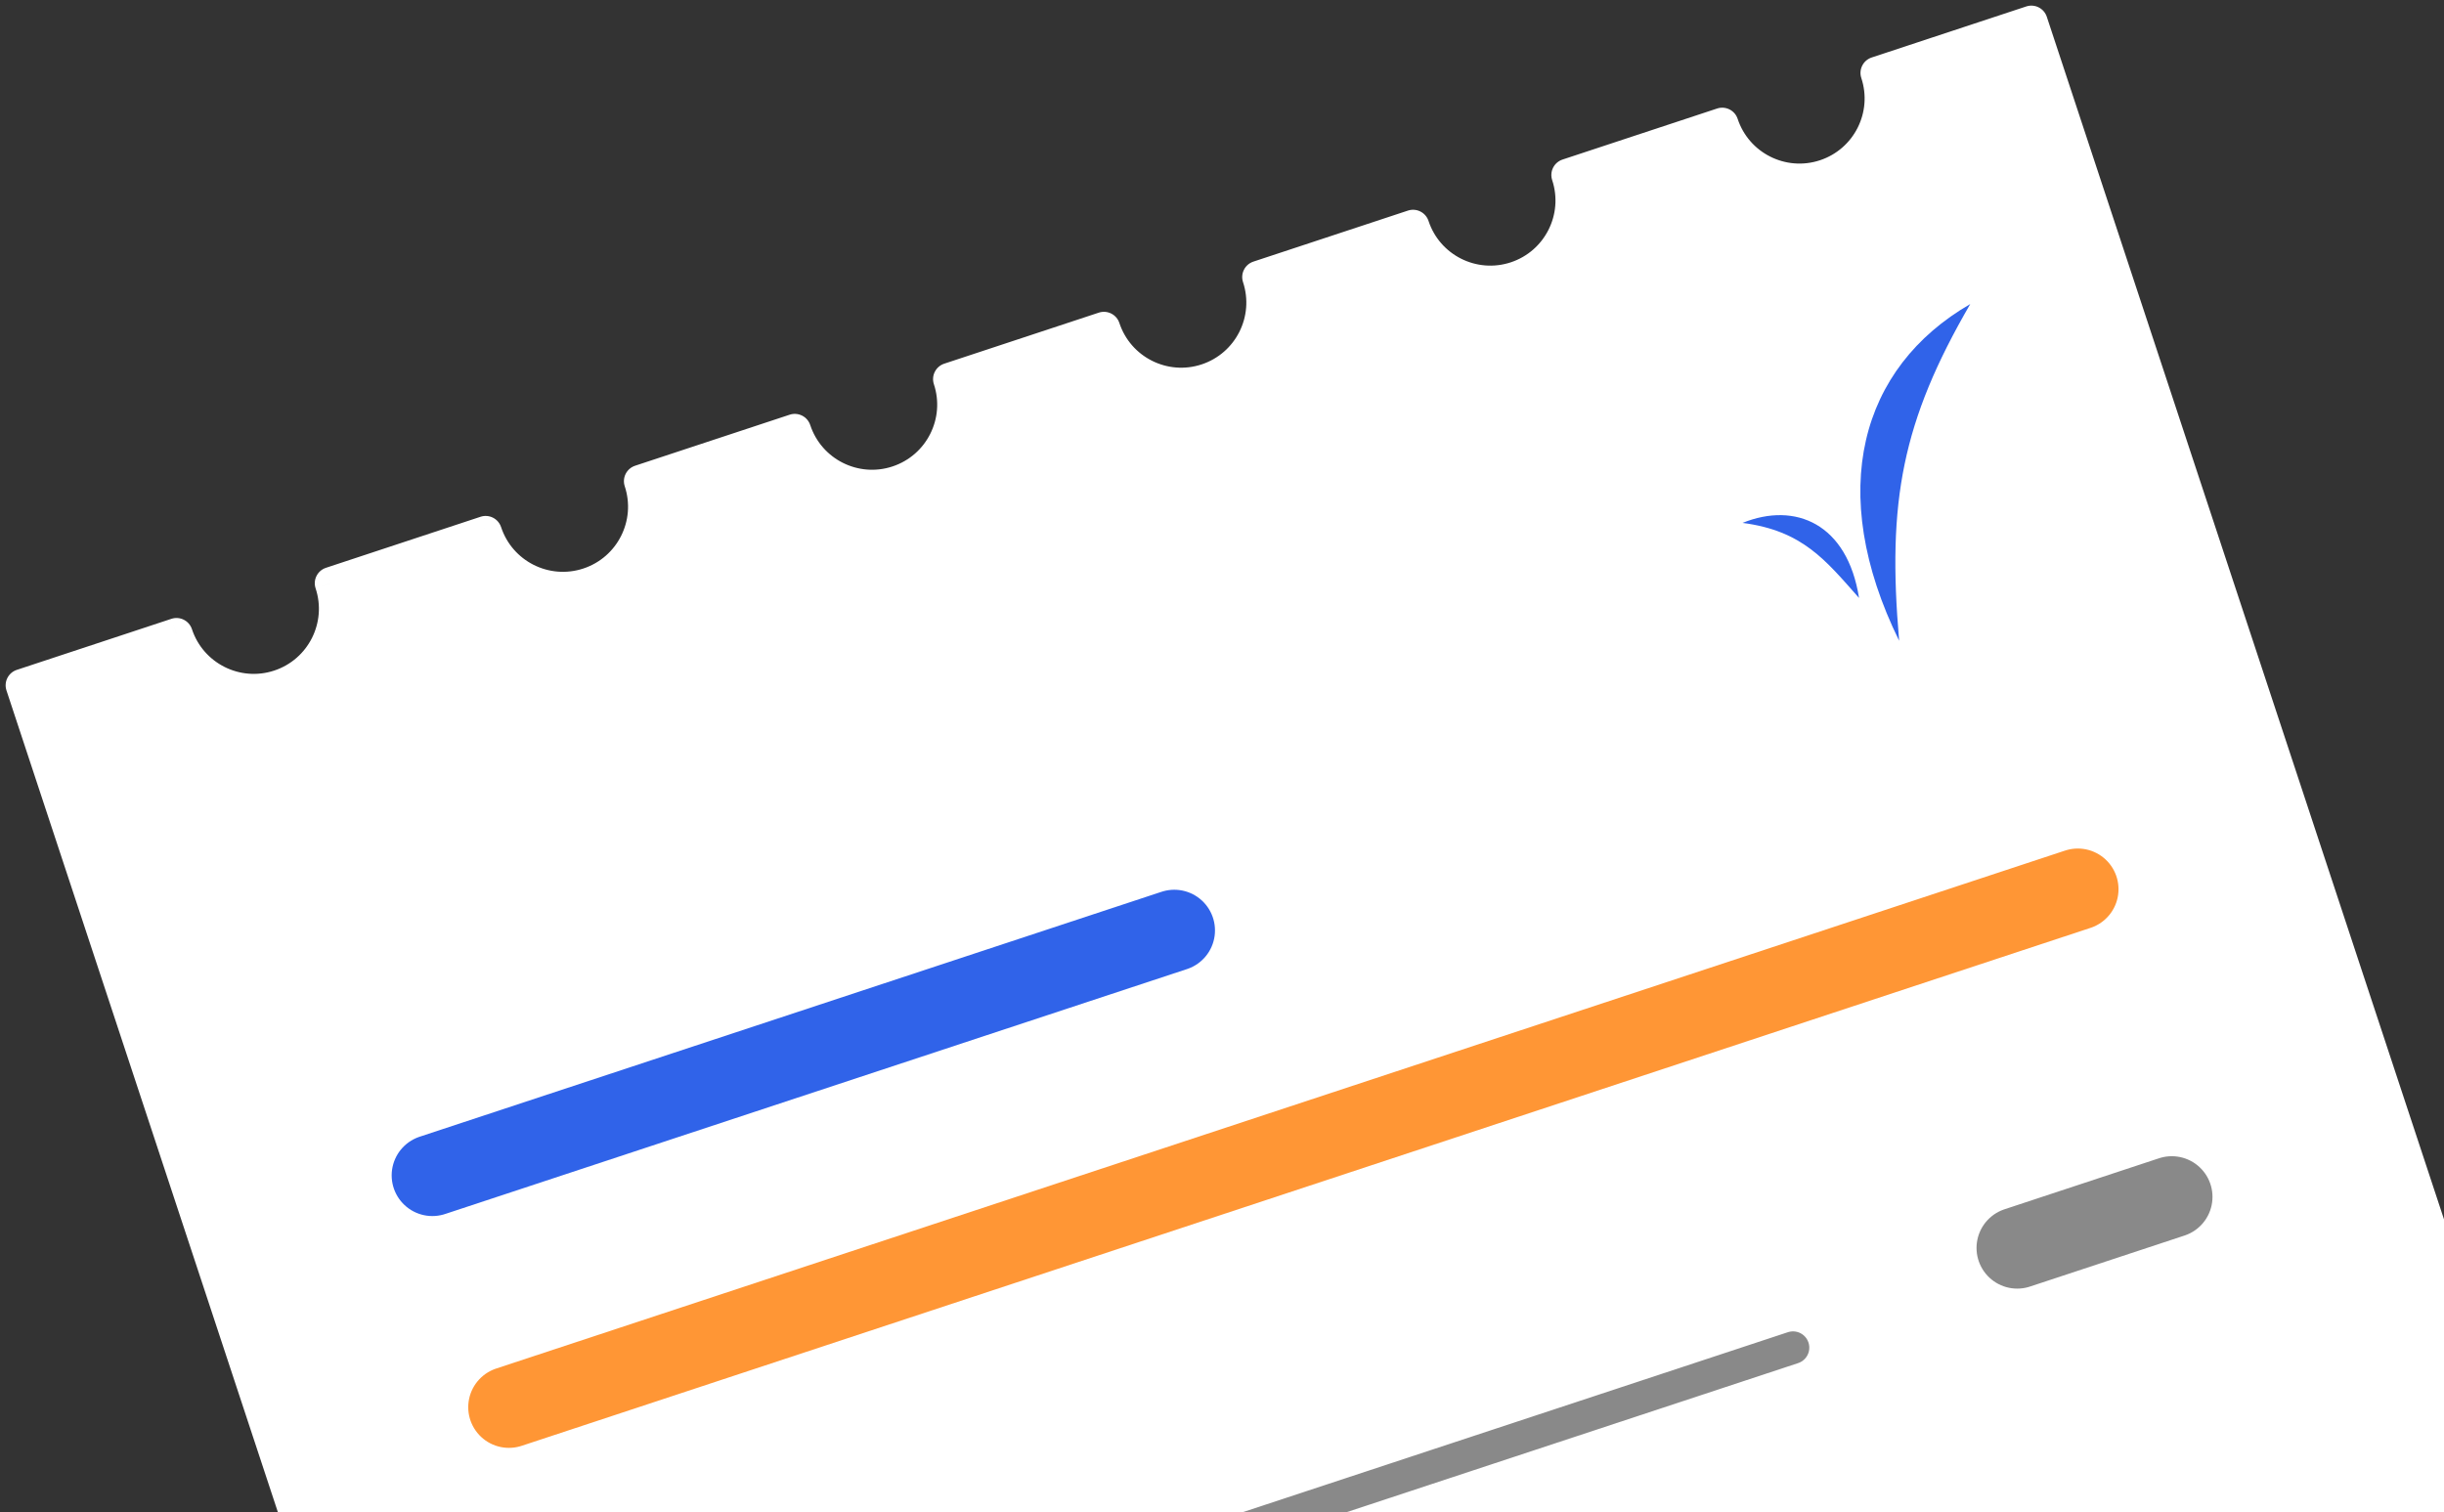 <svg width="223" height="138" viewBox="0 0 223 138" fill="none" xmlns="http://www.w3.org/2000/svg">
<rect x="0" y="0" width="223" height="138" fill="#333333" stroke="none"/>
<path fill-rule="evenodd" clip-rule="evenodd" d="M166.522 16.038C170.416 14.752 172.531 10.552 171.245 6.657C171.245 6.657 171.245 6.657 171.245 6.657L185.348 2L249.387 195.926C250.673 199.821 248.558 204.021 244.663 205.307L75.419 261.194C71.524 262.48 67.324 260.366 66.038 256.471L2 62.545L16.104 57.888L16.104 57.888C17.39 61.782 21.59 63.897 25.484 62.611C29.379 61.325 31.494 57.125 30.207 53.23L30.207 53.23L44.311 48.573L44.311 48.573C45.597 52.468 49.797 54.583 53.692 53.296C57.586 52.01 59.701 47.811 58.415 43.916L58.415 43.916L72.518 39.258L72.518 39.259C73.805 43.153 78.004 45.268 81.899 43.982C85.794 42.696 87.908 38.496 86.622 34.601L86.622 34.601L100.726 29.944L100.726 29.944C102.012 33.839 106.212 35.953 110.106 34.667C114.001 33.381 116.116 29.181 114.83 25.287L114.83 25.287L128.933 20.629L128.933 20.629C130.219 24.524 134.419 26.639 138.314 25.352C142.208 24.066 144.323 19.867 143.037 15.972L143.037 15.972L157.141 11.315C157.141 11.315 157.141 11.315 157.141 11.315C158.427 15.209 162.627 17.324 166.522 16.038Z" fill="white"/>
<path d="M171.245 6.657L170.779 5.247C170 5.504 169.577 6.344 169.834 7.123L171.245 6.657ZM185.348 2L186.759 1.534C186.502 0.755 185.662 0.332 184.883 0.589L185.348 2ZM2 62.545L1.534 61.135C1.16 61.258 0.851 61.525 0.673 61.877C0.496 62.229 0.466 62.637 0.59 63.011L2 62.545ZM16.104 57.888L17.514 57.422C17.257 56.643 16.417 56.22 15.638 56.477L16.104 57.888ZM30.207 53.23L28.797 53.696L30.207 53.23ZM30.207 53.23L29.742 51.82C28.963 52.077 28.54 52.917 28.797 53.696L30.207 53.23ZM44.311 48.573L45.721 48.107C45.464 47.328 44.624 46.905 43.845 47.163L44.311 48.573ZM58.415 43.916L57.005 44.382L58.415 43.916ZM58.415 43.916L57.949 42.505C57.17 42.763 56.747 43.602 57.005 44.381L58.415 43.916ZM72.518 39.258L73.929 38.793C73.805 38.419 73.538 38.109 73.186 37.932C72.835 37.755 72.427 37.724 72.053 37.848L72.518 39.258ZM72.518 39.259L71.108 39.724L72.518 39.259ZM86.622 34.601L88.032 34.136L86.622 34.601ZM86.622 34.601L86.156 33.191C85.782 33.314 85.473 33.581 85.296 33.933C85.118 34.285 85.088 34.693 85.212 35.067L86.622 34.601ZM100.726 29.944L102.136 29.478C102.013 29.104 101.746 28.794 101.394 28.617C101.042 28.44 100.634 28.41 100.26 28.533L100.726 29.944ZM100.726 29.944L99.316 30.41L100.726 29.944ZM114.83 25.287L114.364 23.876C113.585 24.133 113.162 24.973 113.419 25.752L114.83 25.287ZM128.933 20.629L130.344 20.163C130.22 19.789 129.953 19.48 129.601 19.303C129.249 19.125 128.842 19.095 128.467 19.219L128.933 20.629ZM128.933 20.629L127.523 21.095L128.933 20.629ZM143.037 15.972L144.447 15.506L143.037 15.972ZM143.037 15.972L142.571 14.562C142.197 14.685 141.887 14.952 141.71 15.304C141.533 15.656 141.503 16.064 141.627 16.438L143.037 15.972ZM157.141 11.315L158.551 10.849C158.294 10.07 157.454 9.647 156.675 9.904L157.141 11.315ZM169.834 7.123C170.863 10.239 169.172 13.599 166.056 14.628L166.987 17.448C171.661 15.905 174.198 10.865 172.655 6.192L169.834 7.123ZM169.834 7.123C169.834 7.123 169.834 7.123 169.834 7.123C169.834 7.123 169.834 7.123 169.834 7.123L172.655 6.192C172.655 6.192 172.655 6.192 172.655 6.192C172.655 6.192 172.655 6.191 172.655 6.191L169.834 7.123ZM171.71 8.068L185.814 3.41L184.883 0.589L170.779 5.247L171.71 8.068ZM183.938 2.466L247.976 196.392L250.797 195.46L186.759 1.534L183.938 2.466ZM247.976 196.392C249.005 199.508 247.313 202.867 244.198 203.896L245.129 206.717C249.803 205.174 252.34 200.134 250.797 195.46L247.976 196.392ZM244.198 203.896L74.953 259.784L75.884 262.605L245.129 206.717L244.198 203.896ZM74.953 259.784C71.837 260.813 68.477 259.121 67.448 256.005L64.628 256.937C66.171 261.61 71.211 264.148 75.884 262.605L74.953 259.784ZM67.448 256.005L3.41 62.079L0.59 63.011L64.628 256.937L67.448 256.005ZM2.466 63.955L16.569 59.298L15.638 56.477L1.534 61.135L2.466 63.955ZM14.693 58.353L14.693 58.353L17.514 57.422L17.514 57.422L14.693 58.353ZM14.693 58.353C16.237 63.027 21.276 65.565 25.95 64.021L25.018 61.201C21.903 62.229 18.543 60.538 17.514 57.422L14.693 58.353ZM25.95 64.021C30.623 62.478 33.161 57.438 31.618 52.765L28.797 53.696C29.826 56.812 28.134 60.172 25.018 61.201L25.95 64.021ZM31.618 52.765L31.618 52.765L28.797 53.696L28.797 53.696L31.618 52.765ZM30.673 54.641L44.777 49.983L43.845 47.163L29.742 51.82L30.673 54.641ZM42.901 49.039L42.901 49.039L45.722 48.108L45.721 48.107L42.901 49.039ZM42.901 49.039C44.444 53.712 49.484 56.25 54.157 54.707L53.226 51.886C50.11 52.915 46.75 51.223 45.722 48.108L42.901 49.039ZM54.157 54.707C58.831 53.163 61.369 48.124 59.825 43.45L57.005 44.382C58.033 47.497 56.342 50.857 53.226 51.886L54.157 54.707ZM59.825 43.45L59.825 43.45L57.005 44.381L57.005 44.382L59.825 43.45ZM58.881 45.326L72.984 40.669L72.053 37.848L57.949 42.505L58.881 45.326ZM71.108 39.724L71.108 39.724L73.929 38.793L73.929 38.793L71.108 39.724ZM71.108 39.724C72.651 44.398 77.691 46.935 82.365 45.392L81.433 42.571C78.317 43.6 74.958 41.909 73.929 38.793L71.108 39.724ZM82.365 45.392C87.038 43.849 89.576 38.809 88.032 34.136L85.212 35.067C86.241 38.183 84.549 41.543 81.433 42.571L82.365 45.392ZM88.032 34.136L88.032 34.135L85.212 35.067L85.212 35.067L88.032 34.136ZM87.088 36.011L101.192 31.354L100.26 28.533L86.156 33.191L87.088 36.011ZM99.316 30.41L99.316 30.41L102.136 29.478L102.136 29.478L99.316 30.41ZM99.316 30.41C100.859 35.083 105.899 37.621 110.572 36.078L109.641 33.257C106.525 34.286 103.165 32.594 102.136 29.478L99.316 30.41ZM110.572 36.078C115.246 34.534 117.783 29.494 116.24 24.821L113.419 25.752C114.448 28.868 112.756 32.228 109.641 33.257L110.572 36.078ZM116.24 24.821L116.24 24.821L113.419 25.752L113.419 25.752L116.24 24.821ZM115.295 26.697L129.399 22.04L128.467 19.219L114.364 23.876L115.295 26.697ZM127.523 21.095L127.523 21.095L130.344 20.163L130.344 20.163L127.523 21.095ZM127.523 21.095C129.066 25.769 134.106 28.306 138.779 26.763L137.848 23.942C134.732 24.971 131.372 23.279 130.344 20.163L127.523 21.095ZM138.779 26.763C143.453 25.22 145.991 20.18 144.447 15.506L141.627 16.438C142.655 19.553 140.964 22.913 137.848 23.942L138.779 26.763ZM144.447 15.506L144.447 15.506L141.627 16.438L141.627 16.438L144.447 15.506ZM143.503 17.382L157.607 12.725L156.675 9.904L142.571 14.562L143.503 17.382ZM158.551 10.849C158.551 10.849 158.551 10.849 158.551 10.849C158.551 10.849 158.551 10.849 158.551 10.849C158.551 10.849 158.551 10.849 158.551 10.849C158.551 10.849 158.551 10.849 158.551 10.849C158.551 10.849 158.551 10.849 158.551 10.849C158.551 10.849 158.551 10.849 158.551 10.849C158.551 10.849 158.551 10.849 158.551 10.849C158.551 10.849 158.551 10.849 158.551 10.849C158.551 10.849 158.551 10.849 158.551 10.849C158.551 10.849 158.551 10.849 158.551 10.849C158.551 10.849 158.551 10.849 158.551 10.849C158.551 10.849 158.551 10.849 158.551 10.849C158.551 10.849 158.551 10.849 158.551 10.849C158.551 10.849 158.551 10.849 158.551 10.849C158.551 10.849 158.551 10.849 158.551 10.849C158.551 10.849 158.551 10.849 158.551 10.849C158.551 10.849 158.551 10.849 158.551 10.849C158.551 10.849 158.551 10.849 158.551 10.849C158.551 10.849 158.551 10.849 158.551 10.849C158.551 10.849 158.551 10.849 158.551 10.849C158.551 10.849 158.551 10.849 158.551 10.849C158.551 10.849 158.551 10.849 158.551 10.849C158.551 10.849 158.551 10.849 158.551 10.849C158.551 10.849 158.551 10.849 158.551 10.849C158.551 10.849 158.551 10.849 158.551 10.849C158.551 10.849 158.551 10.849 158.551 10.849C158.551 10.849 158.551 10.849 158.551 10.849C158.551 10.849 158.551 10.849 158.551 10.849C158.551 10.849 158.551 10.849 158.551 10.849C158.551 10.849 158.551 10.849 158.551 10.849C158.551 10.849 158.551 10.849 158.551 10.849C158.551 10.849 158.551 10.849 158.551 10.849C158.551 10.849 158.551 10.849 158.551 10.849C158.551 10.849 158.551 10.849 158.551 10.849C158.551 10.849 158.551 10.849 158.551 10.849C158.551 10.849 158.551 10.849 158.551 10.849C158.551 10.849 158.551 10.849 158.551 10.849C158.551 10.849 158.551 10.849 158.551 10.849C158.551 10.849 158.551 10.849 158.551 10.849C158.551 10.849 158.551 10.849 158.551 10.849C158.551 10.849 158.551 10.849 158.551 10.849C158.551 10.849 158.551 10.849 158.551 10.849C158.551 10.849 158.551 10.849 158.551 10.849C158.551 10.849 158.551 10.849 158.551 10.849C158.551 10.849 158.551 10.849 158.551 10.849C158.551 10.849 158.551 10.849 158.551 10.849C158.551 10.849 158.551 10.849 158.551 10.849C158.551 10.849 158.551 10.849 158.551 10.849C158.551 10.849 158.551 10.849 158.551 10.849C158.551 10.849 158.551 10.849 158.551 10.849C158.551 10.849 158.551 10.849 158.551 10.849C158.551 10.849 158.551 10.849 158.551 10.849C158.551 10.849 158.551 10.849 158.551 10.849C158.551 10.849 158.551 10.849 158.551 10.849C158.551 10.849 158.551 10.849 158.551 10.849C158.551 10.849 158.551 10.849 158.551 10.849C158.551 10.849 158.551 10.849 158.551 10.849C158.551 10.849 158.551 10.849 158.551 10.849C158.551 10.849 158.551 10.849 158.551 10.849C158.551 10.849 158.551 10.849 158.551 10.849C158.551 10.849 158.551 10.849 158.551 10.849C158.551 10.849 158.551 10.849 158.551 10.849C158.551 10.849 158.551 10.849 158.551 10.849C158.551 10.849 158.551 10.849 158.551 10.849C158.551 10.849 158.551 10.849 158.551 10.849C158.551 10.849 158.551 10.849 158.551 10.849C158.551 10.849 158.551 10.849 158.551 10.849C158.551 10.849 158.551 10.849 158.551 10.849C158.551 10.849 158.551 10.849 158.551 10.849C158.551 10.849 158.551 10.849 158.551 10.849C158.551 10.849 158.551 10.849 158.551 10.849C158.551 10.849 158.551 10.849 158.551 10.849C158.551 10.849 158.551 10.849 158.551 10.849C158.551 10.849 158.551 10.849 158.551 10.849C158.551 10.849 158.551 10.849 158.551 10.849C158.551 10.849 158.551 10.849 158.551 10.849C158.551 10.849 158.551 10.849 158.551 10.849C158.551 10.849 158.551 10.849 158.551 10.849C158.551 10.849 158.551 10.849 158.551 10.849C158.551 10.849 158.551 10.849 158.551 10.849C158.551 10.849 158.551 10.849 158.551 10.849C158.551 10.849 158.551 10.849 158.551 10.849C158.551 10.849 158.551 10.849 158.551 10.849C158.551 10.849 158.551 10.849 158.551 10.849C158.551 10.849 158.551 10.849 158.551 10.849C158.551 10.849 158.551 10.849 158.551 10.849C158.551 10.849 158.551 10.849 158.551 10.849C158.551 10.849 158.551 10.849 158.551 10.849C158.551 10.849 158.551 10.849 158.551 10.849C158.551 10.849 158.551 10.849 158.551 10.849C158.551 10.849 158.551 10.849 158.551 10.849C158.551 10.849 158.551 10.849 158.551 10.849C158.551 10.849 158.551 10.849 158.551 10.849C158.551 10.849 158.551 10.849 158.551 10.849C158.551 10.849 158.551 10.849 158.551 10.849C158.551 10.849 158.551 10.849 158.551 10.849C158.551 10.849 158.551 10.849 158.551 10.849C158.551 10.849 158.551 10.849 158.551 10.849C158.551 10.849 158.551 10.849 158.551 10.849C158.551 10.849 158.551 10.849 158.551 10.849C158.551 10.849 158.551 10.849 158.551 10.849C158.551 10.849 158.551 10.849 158.551 10.849C158.551 10.849 158.551 10.849 158.551 10.849C158.551 10.849 158.551 10.849 158.551 10.849C158.551 10.849 158.551 10.849 158.551 10.849C158.551 10.849 158.551 10.849 158.551 10.849C158.551 10.849 158.551 10.849 158.551 10.849C158.551 10.849 158.551 10.849 158.551 10.849C158.551 10.849 158.551 10.849 158.551 10.849C158.551 10.849 158.551 10.849 158.551 10.849C158.551 10.849 158.551 10.849 158.551 10.849C158.551 10.849 158.551 10.849 158.551 10.849C158.551 10.849 158.551 10.849 158.551 10.849C158.551 10.849 158.551 10.849 158.551 10.849C158.551 10.849 158.551 10.849 158.551 10.849C158.551 10.849 158.551 10.849 158.551 10.849C158.551 10.849 158.551 10.849 158.551 10.849C158.551 10.849 158.551 10.849 158.551 10.849C158.551 10.849 158.551 10.849 158.551 10.849C158.551 10.849 158.551 10.849 158.551 10.849C158.551 10.849 158.551 10.849 158.551 10.849C158.551 10.849 158.551 10.849 158.551 10.849C158.551 10.849 158.551 10.849 158.551 10.849C158.551 10.849 158.551 10.849 158.551 10.849C158.551 10.849 158.551 10.849 158.551 10.849C158.551 10.849 158.551 10.849 158.551 10.849C158.551 10.849 158.551 10.849 158.551 10.849C158.551 10.849 158.551 10.849 158.551 10.849C158.551 10.849 158.551 10.849 158.551 10.849C158.551 10.849 158.551 10.849 158.551 10.849C158.551 10.849 158.551 10.849 158.551 10.849C158.551 10.849 158.551 10.849 158.551 10.849C158.551 10.849 158.551 10.849 158.551 10.849C158.551 10.849 158.551 10.849 158.551 10.849C158.551 10.849 158.551 10.849 158.551 10.849C158.551 10.849 158.551 10.849 158.551 10.849C158.551 10.849 158.551 10.849 158.551 10.849C158.551 10.849 158.551 10.849 158.551 10.849C158.551 10.849 158.551 10.849 158.551 10.849C158.551 10.849 158.551 10.849 158.551 10.849C158.551 10.849 158.551 10.849 158.551 10.849C158.551 10.849 158.551 10.849 158.551 10.849C158.551 10.849 158.551 10.849 158.551 10.849C158.551 10.849 158.551 10.849 158.551 10.849C158.551 10.849 158.551 10.849 158.551 10.849C158.551 10.849 158.551 10.849 158.551 10.849C158.551 10.849 158.551 10.849 158.551 10.849C158.551 10.849 158.551 10.849 158.551 10.849C158.551 10.849 158.551 10.849 158.551 10.849C158.551 10.849 158.551 10.849 158.551 10.849C158.551 10.849 158.551 10.849 158.551 10.849C158.551 10.849 158.551 10.849 158.551 10.849C158.551 10.849 158.551 10.849 158.551 10.849C158.551 10.849 158.551 10.849 158.551 10.849C158.551 10.849 158.551 10.849 158.551 10.849C158.551 10.849 158.551 10.849 158.551 10.849C158.551 10.849 158.551 10.849 158.551 10.849C158.551 10.849 158.551 10.849 158.551 10.849C158.551 10.849 158.551 10.849 158.551 10.849C158.551 10.849 158.551 10.849 158.551 10.849C158.551 10.849 158.551 10.849 158.551 10.849C158.551 10.849 158.551 10.849 158.551 10.849C158.551 10.849 158.551 10.849 158.551 10.849C158.551 10.849 158.551 10.849 158.551 10.849C158.551 10.849 158.551 10.849 158.551 10.849C158.551 10.849 158.551 10.849 158.551 10.849C158.551 10.849 158.551 10.849 158.551 10.849C158.551 10.849 158.551 10.849 158.551 10.849C158.551 10.849 158.551 10.849 158.551 10.849C158.551 10.849 158.551 10.849 158.551 10.849C158.551 10.849 158.551 10.849 158.551 10.849C158.551 10.849 158.551 10.849 158.551 10.849C158.551 10.849 158.551 10.849 158.551 10.849C158.551 10.849 158.551 10.849 158.551 10.849C158.551 10.849 158.551 10.849 158.551 10.849C158.551 10.849 158.551 10.849 158.551 10.849C158.551 10.849 158.551 10.849 158.551 10.849C158.551 10.849 158.551 10.849 158.551 10.849C158.551 10.849 158.551 10.849 158.551 10.849C158.551 10.849 158.551 10.849 158.551 10.849C158.551 10.849 158.551 10.849 158.551 10.849C158.551 10.849 158.551 10.849 158.551 10.849C158.551 10.849 158.551 10.849 158.551 10.849C158.551 10.849 158.551 10.849 158.551 10.849C158.551 10.849 158.551 10.849 158.551 10.849C158.551 10.849 158.551 10.849 158.551 10.849C158.551 10.849 158.551 10.849 158.551 10.849C158.551 10.849 158.551 10.849 158.551 10.849C158.551 10.849 158.551 10.849 158.551 10.849C158.551 10.849 158.551 10.849 158.551 10.849C158.551 10.849 158.551 10.849 158.551 10.849C158.551 10.849 158.551 10.849 158.551 10.849C158.551 10.849 158.551 10.849 158.551 10.849C158.551 10.849 158.551 10.849 158.551 10.849C158.551 10.849 158.551 10.849 158.551 10.849C158.551 10.849 158.551 10.849 158.551 10.849C158.551 10.849 158.551 10.849 158.551 10.849C158.551 10.849 158.551 10.849 158.551 10.849C158.551 10.849 158.551 10.849 158.551 10.849C158.551 10.849 158.551 10.849 158.551 10.849C158.551 10.849 158.551 10.849 158.551 10.849C158.551 10.849 158.551 10.849 158.551 10.849C158.551 10.849 158.551 10.849 158.551 10.849C158.551 10.849 158.551 10.849 158.551 10.849C158.551 10.849 158.551 10.849 158.551 10.849C158.551 10.849 158.551 10.849 158.551 10.849C158.551 10.849 158.551 10.849 158.551 10.849C158.551 10.849 158.551 10.849 158.551 10.849C158.551 10.849 158.551 10.849 158.551 10.849C158.551 10.849 158.551 10.849 158.551 10.849C158.551 10.849 158.551 10.849 158.551 10.849C158.551 10.849 158.551 10.849 158.551 10.849C158.551 10.849 158.551 10.849 158.551 10.849C158.551 10.849 158.551 10.849 158.551 10.849C158.551 10.849 158.551 10.849 158.551 10.849C158.551 10.849 158.551 10.849 158.551 10.849C158.551 10.849 158.551 10.849 158.551 10.849C158.551 10.849 158.551 10.849 158.551 10.849C158.551 10.849 158.551 10.849 158.551 10.849C158.551 10.849 158.551 10.849 158.551 10.849C158.551 10.849 158.551 10.849 158.551 10.849C158.551 10.849 158.551 10.849 158.551 10.849C158.551 10.849 158.551 10.849 158.551 10.849C158.551 10.849 158.551 10.849 158.551 10.849C158.551 10.849 158.551 10.849 158.551 10.849C158.551 10.849 158.551 10.849 158.551 10.849C158.551 10.849 158.551 10.849 158.551 10.849C158.551 10.849 158.551 10.849 158.551 10.849C158.551 10.849 158.551 10.849 158.551 10.849C158.551 10.849 158.551 10.849 158.551 10.849C158.551 10.849 158.551 10.849 158.551 10.849C158.551 10.849 158.551 10.849 158.551 10.849C158.551 10.849 158.551 10.849 158.551 10.849C158.551 10.849 158.551 10.849 158.551 10.849C158.551 10.849 158.551 10.849 158.551 10.849C158.551 10.849 158.551 10.849 158.551 10.849C158.551 10.849 158.551 10.849 158.551 10.849C158.551 10.849 158.551 10.849 158.551 10.849C158.551 10.849 158.551 10.849 158.551 10.849C158.551 10.849 158.551 10.849 158.551 10.849C158.551 10.849 158.551 10.849 158.551 10.849C158.551 10.849 158.551 10.849 158.551 10.849C158.551 10.849 158.551 10.849 158.551 10.849C158.551 10.849 158.551 10.849 158.551 10.849C158.551 10.849 158.551 10.849 158.551 10.849C158.551 10.849 158.551 10.849 158.551 10.849C158.551 10.849 158.551 10.849 158.551 10.849C158.551 10.849 158.551 10.849 158.551 10.849C158.551 10.849 158.551 10.849 158.551 10.849C158.551 10.849 158.551 10.849 158.551 10.849C158.551 10.849 158.551 10.849 158.551 10.849C158.551 10.849 158.551 10.849 158.551 10.849C158.551 10.849 158.551 10.849 158.551 10.849C158.551 10.849 158.551 10.849 158.551 10.849C158.551 10.849 158.551 10.849 158.551 10.849C158.551 10.849 158.551 10.849 158.551 10.849C158.551 10.849 158.551 10.849 158.551 10.849C158.551 10.849 158.551 10.849 158.551 10.849C158.551 10.849 158.551 10.849 158.551 10.849C158.551 10.849 158.551 10.849 158.551 10.849C158.551 10.849 158.551 10.849 158.551 10.849C158.551 10.849 158.551 10.849 158.551 10.849C158.551 10.849 158.551 10.849 158.551 10.849C158.551 10.849 158.551 10.849 158.551 10.849C158.551 10.849 158.551 10.849 158.551 10.849C158.551 10.849 158.551 10.849 158.551 10.849C158.551 10.849 158.551 10.849 158.551 10.849C158.551 10.849 158.551 10.849 158.551 10.849C158.551 10.849 158.551 10.849 158.551 10.849C158.551 10.849 158.551 10.849 158.551 10.849C158.551 10.849 158.551 10.849 158.551 10.849C158.551 10.849 158.551 10.849 158.551 10.849C158.551 10.849 158.551 10.849 158.551 10.849C158.551 10.849 158.551 10.849 158.551 10.849C158.551 10.849 158.551 10.849 158.551 10.849C158.551 10.849 158.551 10.849 158.551 10.849C158.551 10.849 158.551 10.849 158.551 10.849C158.551 10.849 158.551 10.849 158.551 10.849C158.551 10.849 158.551 10.849 158.551 10.849C158.551 10.849 158.551 10.849 158.551 10.849C158.551 10.849 158.551 10.849 158.551 10.849C158.551 10.849 158.551 10.849 158.551 10.849C158.551 10.849 158.551 10.849 158.551 10.849C158.551 10.849 158.551 10.849 158.551 10.849C158.551 10.849 158.551 10.849 158.551 10.849C158.551 10.849 158.551 10.849 158.551 10.849C158.551 10.849 158.551 10.849 158.551 10.849C158.551 10.849 158.551 10.849 158.551 10.849C158.551 10.849 158.551 10.849 158.551 10.849C158.551 10.849 158.551 10.849 158.551 10.849C158.551 10.849 158.551 10.849 158.551 10.849C158.551 10.849 158.551 10.849 158.551 10.849C158.551 10.849 158.551 10.849 158.551 10.849C158.551 10.849 158.551 10.849 158.551 10.849C158.551 10.849 158.551 10.849 158.551 10.849C158.551 10.849 158.551 10.849 158.551 10.849C158.551 10.849 158.551 10.849 158.551 10.849C158.551 10.849 158.551 10.849 158.551 10.849C158.551 10.849 158.551 10.849 158.551 10.849C158.551 10.849 158.551 10.849 158.551 10.849C158.551 10.849 158.551 10.849 158.551 10.849C158.551 10.849 158.551 10.849 158.551 10.849C158.551 10.849 158.551 10.849 158.551 10.849C158.551 10.849 158.551 10.849 158.551 10.849C158.551 10.849 158.551 10.849 158.551 10.849C158.551 10.849 158.551 10.849 158.551 10.849C158.551 10.849 158.551 10.849 158.551 10.849C158.551 10.849 158.551 10.849 158.551 10.849C158.551 10.849 158.551 10.849 158.551 10.849C158.551 10.849 158.551 10.849 158.551 10.849C158.551 10.849 158.551 10.849 158.551 10.849C158.551 10.849 158.551 10.849 158.551 10.849C158.551 10.849 158.551 10.849 158.551 10.849C158.551 10.849 158.551 10.849 158.551 10.849C158.551 10.849 158.551 10.849 158.551 10.849C158.551 10.849 158.551 10.849 158.551 10.849C158.551 10.849 158.551 10.849 158.551 10.849C158.551 10.849 158.551 10.849 158.551 10.849C158.551 10.849 158.551 10.849 158.551 10.849C158.551 10.849 158.551 10.849 158.551 10.849C158.551 10.849 158.551 10.849 158.551 10.849C158.551 10.849 158.551 10.849 158.551 10.849C158.551 10.849 158.551 10.849 158.551 10.849C158.551 10.849 158.551 10.849 158.551 10.849C158.551 10.849 158.551 10.849 158.551 10.849C158.551 10.849 158.551 10.849 158.551 10.849C158.551 10.849 158.551 10.849 158.551 10.849C158.551 10.849 158.551 10.849 158.551 10.849C158.551 10.849 158.551 10.849 158.551 10.849C158.551 10.849 158.551 10.849 158.551 10.849C158.551 10.849 158.551 10.849 158.551 10.849C158.551 10.849 158.551 10.849 158.551 10.849C158.551 10.849 158.551 10.849 158.551 10.849C158.551 10.849 158.551 10.849 158.551 10.849C158.551 10.849 158.551 10.849 158.551 10.849C158.551 10.849 158.551 10.849 158.551 10.849C158.551 10.849 158.551 10.849 158.551 10.849C158.551 10.849 158.551 10.849 158.551 10.849C158.551 10.849 158.551 10.849 158.551 10.849C158.551 10.849 158.551 10.849 158.551 10.849C158.551 10.849 158.551 10.849 158.551 10.849C158.551 10.849 158.551 10.849 158.551 10.849C158.551 10.849 158.551 10.849 158.551 10.849C158.551 10.849 158.551 10.849 158.551 10.849C158.551 10.849 158.551 10.849 158.551 10.849C158.551 10.849 158.551 10.849 158.551 10.849C158.551 10.849 158.551 10.849 158.551 10.849C158.551 10.849 158.551 10.849 158.551 10.849C158.551 10.849 158.551 10.849 158.551 10.849C158.551 10.849 158.551 10.849 158.551 10.849C158.551 10.849 158.551 10.849 158.551 10.849C158.551 10.849 158.551 10.849 158.551 10.849C158.551 10.849 158.551 10.849 158.551 10.849C158.551 10.849 158.551 10.849 158.551 10.849C158.551 10.849 158.551 10.849 158.551 10.849C158.551 10.849 158.551 10.849 158.551 10.849C158.551 10.849 158.551 10.849 158.551 10.849C158.551 10.849 158.551 10.849 158.551 10.849C158.551 10.849 158.551 10.849 158.551 10.849C158.551 10.849 158.551 10.849 158.551 10.849C158.551 10.849 158.551 10.849 158.551 10.849C158.551 10.849 158.551 10.849 158.551 10.849C158.551 10.849 158.551 10.849 158.551 10.849C158.551 10.849 158.551 10.849 158.551 10.849C158.551 10.849 158.551 10.849 158.551 10.849C158.551 10.849 158.551 10.849 158.551 10.849C158.551 10.849 158.551 10.849 158.551 10.849C158.551 10.849 158.551 10.849 158.551 10.849C158.551 10.849 158.551 10.849 158.551 10.849C158.551 10.849 158.551 10.849 158.551 10.849C158.551 10.849 158.551 10.849 158.551 10.849C158.551 10.849 158.551 10.849 158.551 10.849C158.551 10.849 158.551 10.849 158.551 10.849C158.551 10.849 158.551 10.849 158.551 10.849C158.551 10.849 158.551 10.849 158.551 10.849C158.551 10.849 158.551 10.849 158.551 10.849C158.551 10.849 158.551 10.849 158.551 10.849C158.551 10.849 158.551 10.849 158.551 10.849C158.551 10.849 158.551 10.849 158.551 10.849C158.551 10.849 158.551 10.849 158.551 10.849C158.551 10.849 158.551 10.849 158.551 10.849C158.551 10.849 158.551 10.849 158.551 10.849C158.551 10.849 158.551 10.849 158.551 10.849C158.551 10.849 158.551 10.849 158.551 10.849C158.551 10.849 158.551 10.849 158.551 10.849C158.551 10.849 158.551 10.849 158.551 10.849C158.551 10.849 158.551 10.849 158.551 10.849C158.551 10.849 158.551 10.849 158.551 10.849C158.551 10.849 158.551 10.849 158.551 10.849C158.551 10.849 158.551 10.849 158.551 10.849C158.551 10.849 158.551 10.849 158.551 10.849C158.551 10.849 158.551 10.849 158.551 10.849C158.551 10.849 158.551 10.849 158.551 10.849C158.551 10.849 158.551 10.849 158.551 10.849C158.551 10.849 158.551 10.849 158.551 10.849C158.551 10.849 158.551 10.849 158.551 10.849C158.551 10.849 158.551 10.849 158.551 10.849C158.551 10.849 158.551 10.849 158.551 10.849C158.551 10.849 158.551 10.849 158.551 10.849C158.551 10.849 158.551 10.849 158.551 10.849C158.551 10.849 158.551 10.849 158.551 10.849C158.551 10.849 158.551 10.849 158.551 10.849C158.551 10.849 158.551 10.849 158.551 10.849C158.551 10.849 158.551 10.849 158.551 10.849C158.551 10.849 158.551 10.849 158.551 10.849C158.551 10.849 158.551 10.849 158.551 10.849C158.551 10.849 158.551 10.849 158.551 10.849C158.551 10.849 158.551 10.849 158.551 10.849C158.551 10.849 158.551 10.849 158.551 10.849C158.551 10.849 158.551 10.849 158.551 10.849C158.551 10.849 158.551 10.849 158.551 10.849C158.551 10.849 158.551 10.849 158.551 10.849C158.551 10.849 158.551 10.849 158.551 10.849C158.551 10.849 158.551 10.849 158.551 10.849C158.551 10.849 158.551 10.849 158.551 10.849C158.551 10.849 158.551 10.849 158.551 10.849C158.551 10.849 158.551 10.849 158.551 10.849C158.551 10.849 158.551 10.849 158.551 10.849C158.551 10.849 158.551 10.849 158.551 10.849C158.551 10.849 158.551 10.849 158.551 10.849C158.551 10.849 158.551 10.849 158.551 10.849C158.551 10.849 158.551 10.849 158.551 10.849C158.551 10.849 158.551 10.849 158.551 10.849C158.551 10.849 158.551 10.849 158.551 10.849C158.551 10.849 158.551 10.849 158.551 10.849C158.551 10.849 158.551 10.849 158.551 10.849C158.551 10.849 158.551 10.849 158.551 10.849C158.551 10.849 158.551 10.849 158.551 10.849C158.551 10.849 158.551 10.849 158.551 10.849C158.551 10.849 158.551 10.849 158.551 10.849C158.551 10.849 158.551 10.849 158.551 10.849C158.551 10.849 158.551 10.849 158.551 10.849C158.551 10.849 158.551 10.849 158.551 10.849C158.551 10.849 158.551 10.849 158.551 10.849C158.551 10.849 158.551 10.849 158.551 10.849C158.551 10.849 158.551 10.849 158.551 10.849C158.551 10.849 158.551 10.849 158.551 10.849C158.551 10.849 158.551 10.849 158.551 10.849C158.551 10.849 158.551 10.849 158.551 10.849C158.551 10.849 158.551 10.849 158.551 10.849C158.551 10.849 158.551 10.849 158.551 10.849C158.551 10.849 158.551 10.849 158.551 10.849C158.551 10.849 158.551 10.849 158.551 10.849C158.551 10.849 158.551 10.849 158.551 10.849C158.551 10.849 158.551 10.849 158.551 10.849C158.551 10.849 158.551 10.849 158.551 10.849C158.551 10.849 158.551 10.849 158.551 10.849C158.551 10.849 158.551 10.849 158.551 10.849C158.551 10.849 158.551 10.849 158.551 10.849C158.551 10.849 158.551 10.849 158.551 10.849C158.551 10.849 158.551 10.849 158.551 10.849C158.551 10.849 158.551 10.849 158.551 10.849C158.551 10.849 158.551 10.849 158.551 10.849C158.551 10.849 158.551 10.849 158.551 10.849C158.551 10.849 158.551 10.849 158.551 10.849C158.551 10.849 158.551 10.849 158.551 10.849C158.551 10.849 158.551 10.849 158.551 10.849C158.551 10.849 158.551 10.849 158.551 10.849C158.551 10.849 158.551 10.849 158.551 10.849C158.551 10.849 158.551 10.849 158.551 10.849C158.551 10.849 158.551 10.849 158.551 10.849C158.551 10.849 158.551 10.849 158.551 10.849C158.551 10.849 158.551 10.849 158.551 10.849C158.551 10.849 158.551 10.849 158.551 10.849C158.551 10.849 158.551 10.849 158.551 10.849C158.551 10.849 158.551 10.849 158.551 10.849C158.551 10.849 158.551 10.849 158.551 10.849C158.551 10.849 158.551 10.849 158.551 10.849C158.551 10.849 158.551 10.849 158.551 10.849C158.551 10.849 158.551 10.849 158.551 10.849C158.551 10.849 158.551 10.849 158.551 10.849C158.551 10.849 158.551 10.849 158.551 10.849C158.551 10.849 158.551 10.849 158.551 10.849C158.551 10.849 158.551 10.849 158.551 10.849C158.551 10.849 158.551 10.849 158.551 10.849C158.551 10.849 158.551 10.849 158.551 10.849C158.551 10.849 158.551 10.849 158.551 10.849C158.551 10.849 158.551 10.849 158.551 10.849C158.551 10.849 158.551 10.849 158.551 10.849C158.551 10.849 158.551 10.849 158.551 10.849C158.551 10.849 158.551 10.849 158.551 10.849C158.551 10.849 158.551 10.849 158.551 10.849C158.551 10.849 158.551 10.849 158.551 10.849C158.551 10.849 158.551 10.849 158.551 10.849C158.551 10.849 158.551 10.849 158.551 10.849C158.551 10.849 158.551 10.849 158.551 10.849C158.551 10.849 158.551 10.849 158.551 10.849C158.551 10.849 158.551 10.849 158.551 10.849C158.551 10.849 158.551 10.849 158.551 10.849C158.551 10.849 158.551 10.849 158.551 10.849C158.551 10.849 158.551 10.849 158.551 10.849C158.551 10.849 158.551 10.849 158.551 10.849C158.551 10.849 158.551 10.849 158.551 10.849C158.551 10.849 158.551 10.849 158.551 10.849C158.551 10.849 158.551 10.849 158.551 10.849C158.551 10.849 158.551 10.849 158.551 10.849C158.551 10.849 158.551 10.849 158.551 10.849C158.551 10.849 158.551 10.849 158.551 10.849C158.551 10.849 158.551 10.849 158.551 10.849C158.551 10.849 158.551 10.849 158.551 10.849C158.551 10.849 158.551 10.849 158.551 10.849C158.551 10.849 158.551 10.849 158.551 10.849C158.551 10.849 158.551 10.849 158.551 10.849C158.551 10.849 158.551 10.849 158.551 10.849C158.551 10.849 158.551 10.849 158.551 10.849C158.551 10.849 158.551 10.849 158.551 10.849C158.551 10.849 158.551 10.849 158.551 10.849C158.551 10.849 158.551 10.849 158.551 10.849C158.551 10.849 158.551 10.849 158.551 10.849C158.551 10.849 158.551 10.849 158.551 10.849C158.551 10.849 158.551 10.849 158.551 10.849C158.551 10.849 158.551 10.849 158.551 10.849L155.731 11.78C155.731 11.78 155.731 11.78 155.731 11.78C155.731 11.78 155.731 11.78 155.731 11.78C155.731 11.78 155.731 11.78 155.731 11.78C155.731 11.78 155.731 11.78 155.731 11.78C155.731 11.78 155.731 11.78 155.731 11.78C155.731 11.78 155.731 11.78 155.731 11.78C155.731 11.78 155.731 11.78 155.731 11.78C155.731 11.78 155.731 11.78 155.731 11.78C155.731 11.78 155.731 11.78 155.731 11.78C155.731 11.78 155.731 11.78 155.731 11.78C155.731 11.78 155.731 11.78 155.731 11.78C155.731 11.78 155.731 11.78 155.731 11.78C155.731 11.78 155.731 11.78 155.731 11.78C155.731 11.78 155.731 11.78 155.731 11.78C155.731 11.78 155.731 11.78 155.731 11.78C155.731 11.78 155.731 11.78 155.731 11.78C155.731 11.78 155.731 11.78 155.731 11.78C155.731 11.78 155.731 11.78 155.731 11.78C155.731 11.78 155.731 11.78 155.731 11.78C155.731 11.78 155.731 11.78 155.731 11.78C155.731 11.78 155.731 11.78 155.731 11.78C155.731 11.78 155.731 11.78 155.731 11.78C155.731 11.78 155.731 11.78 155.731 11.78C155.731 11.78 155.731 11.78 155.731 11.78C155.731 11.78 155.731 11.78 155.731 11.78C155.731 11.78 155.731 11.78 155.731 11.78C155.731 11.78 155.731 11.78 155.731 11.78C155.731 11.78 155.731 11.78 155.731 11.78C155.731 11.78 155.731 11.78 155.731 11.78C155.731 11.78 155.731 11.78 155.731 11.78C155.731 11.78 155.731 11.78 155.731 11.78C155.731 11.78 155.731 11.78 155.731 11.78C155.731 11.78 155.731 11.78 155.731 11.78C155.731 11.78 155.731 11.78 155.731 11.78C155.731 11.78 155.731 11.78 155.731 11.78C155.731 11.78 155.731 11.78 155.731 11.78C155.731 11.78 155.731 11.78 155.731 11.78C155.731 11.78 155.731 11.78 155.731 11.78C155.731 11.78 155.731 11.78 155.731 11.78C155.731 11.78 155.731 11.78 155.731 11.78C155.731 11.78 155.731 11.78 155.731 11.78C155.731 11.78 155.731 11.78 155.731 11.78C155.731 11.78 155.731 11.78 155.731 11.78C155.731 11.78 155.731 11.78 155.731 11.78C155.731 11.78 155.731 11.78 155.731 11.78C155.731 11.78 155.731 11.78 155.731 11.78C155.731 11.78 155.731 11.78 155.731 11.78C155.731 11.78 155.731 11.78 155.731 11.78C155.731 11.78 155.731 11.78 155.731 11.78C155.731 11.78 155.731 11.78 155.731 11.78C155.731 11.78 155.731 11.78 155.731 11.78C155.731 11.78 155.731 11.78 155.731 11.78C155.731 11.78 155.731 11.78 155.731 11.78C155.731 11.78 155.731 11.78 155.731 11.78C155.731 11.78 155.731 11.78 155.731 11.78C155.731 11.78 155.731 11.78 155.731 11.78C155.731 11.78 155.731 11.78 155.731 11.78C155.731 11.78 155.731 11.78 155.731 11.78C155.731 11.78 155.731 11.78 155.731 11.78C155.731 11.78 155.731 11.78 155.731 11.78C155.731 11.78 155.731 11.78 155.731 11.78C155.731 11.78 155.731 11.78 155.731 11.78C155.731 11.78 155.731 11.78 155.731 11.78C155.731 11.78 155.731 11.78 155.731 11.78C155.731 11.78 155.731 11.78 155.731 11.78C155.731 11.78 155.731 11.78 155.731 11.78C155.731 11.78 155.731 11.78 155.731 11.78C155.731 11.78 155.731 11.78 155.731 11.78C155.731 11.78 155.731 11.78 155.731 11.78C155.731 11.78 155.731 11.78 155.731 11.78C155.731 11.78 155.731 11.78 155.731 11.78C155.731 11.78 155.731 11.78 155.731 11.78C155.731 11.78 155.731 11.78 155.731 11.78C155.731 11.78 155.731 11.78 155.731 11.78C155.731 11.78 155.731 11.78 155.731 11.78C155.731 11.78 155.731 11.78 155.731 11.78C155.731 11.78 155.731 11.78 155.731 11.78C155.731 11.78 155.731 11.78 155.731 11.78C155.731 11.78 155.731 11.78 155.731 11.78C155.731 11.78 155.731 11.78 155.731 11.78C155.731 11.78 155.731 11.78 155.731 11.78C155.731 11.78 155.731 11.78 155.731 11.78C155.731 11.78 155.731 11.78 155.731 11.78C155.731 11.78 155.731 11.78 155.731 11.78C155.731 11.78 155.731 11.78 155.731 11.78C155.731 11.78 155.731 11.78 155.731 11.78C155.731 11.78 155.731 11.78 155.731 11.78C155.731 11.78 155.731 11.78 155.731 11.78C155.731 11.78 155.731 11.78 155.731 11.78C155.731 11.78 155.731 11.78 155.731 11.78C155.731 11.78 155.731 11.78 155.731 11.78C155.731 11.78 155.731 11.78 155.731 11.78C155.731 11.78 155.731 11.78 155.731 11.78C155.731 11.78 155.731 11.78 155.731 11.78C155.731 11.78 155.731 11.78 155.731 11.78C155.731 11.78 155.731 11.78 155.731 11.78C155.731 11.78 155.731 11.78 155.731 11.78C155.731 11.78 155.731 11.78 155.731 11.78C155.731 11.78 155.731 11.78 155.731 11.78C155.731 11.78 155.731 11.78 155.731 11.78C155.731 11.78 155.731 11.78 155.731 11.78C155.731 11.78 155.731 11.78 155.731 11.78C155.731 11.78 155.731 11.78 155.731 11.78C155.731 11.78 155.731 11.78 155.731 11.78C155.731 11.78 155.731 11.78 155.731 11.78C155.731 11.78 155.731 11.78 155.731 11.78C155.731 11.78 155.731 11.78 155.731 11.78C155.731 11.78 155.731 11.78 155.731 11.78C155.731 11.78 155.731 11.78 155.731 11.78C155.731 11.78 155.731 11.78 155.731 11.78C155.731 11.78 155.731 11.78 155.731 11.78C155.731 11.78 155.731 11.78 155.731 11.78C155.731 11.78 155.731 11.78 155.731 11.78C155.731 11.78 155.731 11.78 155.731 11.78C155.731 11.78 155.731 11.78 155.731 11.78C155.731 11.78 155.731 11.78 155.731 11.78C155.731 11.78 155.731 11.78 155.731 11.78C155.731 11.78 155.731 11.78 155.731 11.78C155.731 11.78 155.731 11.78 155.731 11.78C155.731 11.78 155.731 11.78 155.731 11.78C155.731 11.78 155.731 11.78 155.731 11.78C155.731 11.78 155.731 11.78 155.731 11.78C155.731 11.78 155.731 11.78 155.731 11.78C155.731 11.78 155.731 11.78 155.731 11.78C155.731 11.78 155.731 11.78 155.731 11.78C155.731 11.78 155.731 11.78 155.731 11.78C155.731 11.78 155.731 11.78 155.731 11.78C155.731 11.78 155.731 11.78 155.731 11.78C155.731 11.78 155.731 11.78 155.731 11.78C155.731 11.78 155.731 11.78 155.731 11.78C155.731 11.78 155.731 11.78 155.731 11.78C155.731 11.78 155.731 11.78 155.731 11.78C155.731 11.78 155.731 11.78 155.731 11.78C155.731 11.78 155.731 11.78 155.731 11.78C155.731 11.78 155.731 11.78 155.731 11.78C155.731 11.78 155.731 11.78 155.731 11.78C155.731 11.78 155.731 11.78 155.731 11.78C155.731 11.78 155.731 11.78 155.731 11.78C155.731 11.78 155.731 11.78 155.731 11.78C155.731 11.78 155.731 11.78 155.731 11.78C155.731 11.78 155.731 11.78 155.731 11.78C155.731 11.78 155.731 11.78 155.731 11.78C155.731 11.78 155.731 11.78 155.731 11.78C155.731 11.78 155.731 11.78 155.731 11.78C155.731 11.78 155.731 11.78 155.731 11.78C155.731 11.78 155.731 11.78 155.731 11.78C155.731 11.78 155.731 11.78 155.731 11.78C155.731 11.78 155.731 11.78 155.731 11.78C155.731 11.78 155.731 11.78 155.731 11.78C155.731 11.78 155.731 11.78 155.731 11.78C155.731 11.78 155.731 11.78 155.731 11.78C155.731 11.78 155.731 11.78 155.731 11.78C155.731 11.78 155.731 11.78 155.731 11.78C155.731 11.78 155.731 11.78 155.731 11.78C155.731 11.78 155.731 11.78 155.731 11.78C155.731 11.78 155.731 11.78 155.731 11.78C155.731 11.78 155.731 11.78 155.731 11.78C155.731 11.78 155.731 11.78 155.731 11.78C155.731 11.78 155.731 11.78 155.731 11.78C155.731 11.78 155.731 11.78 155.731 11.78C155.731 11.78 155.731 11.78 155.731 11.78C155.731 11.78 155.731 11.78 155.731 11.78C155.731 11.78 155.731 11.78 155.731 11.78C155.731 11.78 155.731 11.78 155.731 11.78C155.731 11.78 155.731 11.78 155.731 11.78C155.731 11.78 155.731 11.78 155.731 11.78C155.731 11.78 155.731 11.78 155.731 11.78C155.731 11.78 155.731 11.78 155.731 11.78C155.731 11.78 155.731 11.78 155.731 11.78C155.731 11.78 155.731 11.78 155.731 11.78C155.731 11.78 155.731 11.78 155.731 11.78C155.731 11.78 155.731 11.78 155.731 11.78C155.731 11.78 155.731 11.78 155.731 11.78C155.731 11.78 155.731 11.78 155.731 11.78C155.731 11.78 155.731 11.78 155.731 11.78C155.731 11.78 155.731 11.78 155.731 11.78C155.731 11.78 155.731 11.78 155.731 11.78C155.731 11.78 155.731 11.78 155.731 11.78C155.731 11.78 155.731 11.78 155.731 11.78C155.731 11.78 155.731 11.78 155.731 11.78C155.731 11.78 155.731 11.78 155.731 11.78C155.731 11.78 155.731 11.78 155.731 11.78C155.731 11.78 155.731 11.78 155.731 11.78C155.731 11.78 155.731 11.78 155.731 11.78C155.731 11.78 155.731 11.78 155.731 11.78C155.731 11.78 155.731 11.78 155.731 11.78C155.731 11.78 155.731 11.78 155.731 11.78C155.731 11.78 155.731 11.78 155.731 11.78C155.731 11.78 155.731 11.78 155.731 11.78C155.731 11.78 155.731 11.78 155.731 11.78C155.731 11.78 155.731 11.78 155.731 11.78C155.731 11.78 155.731 11.78 155.731 11.78C155.731 11.78 155.731 11.78 155.731 11.78C155.731 11.78 155.731 11.78 155.731 11.78C155.731 11.78 155.731 11.78 155.731 11.78C155.731 11.78 155.731 11.78 155.731 11.78C155.731 11.78 155.731 11.78 155.731 11.78C155.731 11.78 155.731 11.78 155.731 11.78C155.731 11.78 155.731 11.78 155.731 11.78C155.731 11.78 155.731 11.78 155.731 11.78C155.731 11.78 155.731 11.78 155.731 11.78C155.731 11.78 155.731 11.78 155.731 11.78C155.731 11.78 155.731 11.78 155.731 11.78C155.731 11.78 155.731 11.78 155.731 11.78C155.731 11.78 155.731 11.78 155.731 11.78C155.731 11.78 155.731 11.78 155.731 11.78C155.731 11.78 155.731 11.78 155.731 11.78C155.731 11.78 155.731 11.78 155.731 11.78C155.731 11.78 155.731 11.78 155.731 11.78C155.731 11.78 155.731 11.78 155.731 11.78C155.731 11.78 155.731 11.78 155.731 11.78C155.731 11.78 155.731 11.78 155.731 11.78C155.731 11.78 155.731 11.78 155.731 11.78C155.731 11.78 155.731 11.78 155.731 11.78C155.731 11.78 155.731 11.78 155.731 11.78C155.731 11.78 155.731 11.78 155.731 11.78C155.731 11.78 155.731 11.78 155.731 11.78C155.731 11.78 155.731 11.78 155.731 11.78C155.731 11.78 155.731 11.78 155.731 11.78C155.731 11.78 155.731 11.78 155.731 11.78C155.731 11.78 155.731 11.78 155.731 11.78C155.731 11.78 155.731 11.78 155.731 11.78C155.731 11.78 155.731 11.78 155.731 11.78C155.731 11.78 155.731 11.78 155.731 11.78C155.731 11.78 155.731 11.78 155.731 11.78C155.731 11.78 155.731 11.78 155.731 11.78C155.731 11.78 155.731 11.78 155.731 11.78C155.731 11.78 155.731 11.78 155.731 11.78C155.731 11.78 155.731 11.78 155.731 11.78C155.731 11.78 155.731 11.78 155.731 11.78C155.731 11.78 155.731 11.78 155.731 11.78C155.731 11.78 155.731 11.78 155.731 11.78C155.731 11.78 155.731 11.78 155.731 11.78C155.731 11.78 155.731 11.78 155.731 11.78C155.731 11.78 155.731 11.78 155.731 11.78C155.731 11.78 155.731 11.78 155.731 11.78C155.731 11.78 155.731 11.78 155.731 11.78C155.731 11.78 155.731 11.78 155.731 11.78C155.731 11.78 155.731 11.78 155.731 11.78C155.731 11.78 155.731 11.78 155.731 11.78C155.731 11.78 155.731 11.78 155.731 11.78C155.731 11.78 155.731 11.78 155.731 11.78C155.731 11.78 155.731 11.78 155.731 11.78C155.731 11.78 155.731 11.78 155.731 11.78C155.731 11.78 155.731 11.78 155.731 11.78C155.731 11.78 155.731 11.78 155.731 11.78C155.731 11.78 155.731 11.78 155.731 11.78C155.731 11.78 155.731 11.78 155.731 11.78C155.731 11.78 155.731 11.78 155.731 11.78C155.731 11.78 155.731 11.78 155.731 11.78C155.731 11.78 155.731 11.78 155.731 11.78C155.731 11.78 155.731 11.78 155.731 11.78C155.731 11.78 155.731 11.78 155.731 11.78C155.731 11.78 155.731 11.78 155.731 11.78C155.731 11.78 155.731 11.78 155.731 11.78C155.731 11.78 155.731 11.78 155.731 11.78C155.731 11.78 155.731 11.78 155.731 11.78C155.731 11.78 155.731 11.78 155.731 11.78C155.731 11.78 155.731 11.78 155.731 11.78C155.731 11.78 155.731 11.78 155.731 11.78C155.731 11.78 155.731 11.78 155.731 11.78C155.731 11.78 155.731 11.78 155.731 11.78C155.731 11.78 155.731 11.78 155.731 11.78C155.731 11.78 155.731 11.78 155.731 11.78C155.731 11.78 155.731 11.78 155.731 11.78C155.731 11.78 155.731 11.78 155.731 11.78C155.731 11.78 155.731 11.78 155.731 11.78C155.731 11.78 155.731 11.78 155.731 11.78C155.731 11.78 155.731 11.78 155.731 11.78C155.731 11.78 155.731 11.78 155.731 11.78C155.731 11.78 155.731 11.78 155.731 11.78C155.731 11.78 155.731 11.78 155.731 11.78C155.731 11.78 155.731 11.78 155.731 11.78C155.731 11.78 155.731 11.78 155.731 11.78C155.731 11.78 155.731 11.78 155.731 11.78C155.731 11.78 155.731 11.78 155.731 11.78C155.731 11.78 155.731 11.78 155.731 11.78C155.731 11.78 155.731 11.78 155.731 11.78C155.731 11.78 155.731 11.78 155.731 11.78C155.731 11.78 155.731 11.78 155.731 11.78C155.731 11.78 155.731 11.78 155.731 11.78C155.731 11.78 155.731 11.78 155.731 11.78C155.731 11.78 155.731 11.78 155.731 11.78C155.731 11.78 155.731 11.78 155.731 11.78C155.731 11.78 155.731 11.78 155.731 11.78C155.731 11.78 155.731 11.78 155.731 11.78C155.731 11.78 155.731 11.78 155.731 11.78C155.731 11.78 155.731 11.78 155.731 11.78C155.731 11.78 155.731 11.78 155.731 11.78C155.731 11.78 155.731 11.78 155.731 11.78C155.731 11.78 155.731 11.78 155.731 11.78C155.731 11.78 155.731 11.78 155.731 11.78C155.731 11.78 155.731 11.78 155.731 11.78C155.731 11.78 155.731 11.78 155.731 11.78C155.731 11.78 155.731 11.78 155.731 11.78C155.731 11.78 155.731 11.78 155.731 11.78C155.731 11.78 155.731 11.78 155.731 11.78C155.731 11.78 155.731 11.78 155.731 11.78C155.731 11.78 155.731 11.78 155.731 11.78C155.731 11.78 155.731 11.78 155.731 11.78C155.731 11.78 155.731 11.78 155.731 11.78C155.731 11.78 155.731 11.78 155.731 11.78C155.731 11.78 155.731 11.78 155.731 11.78C155.731 11.78 155.731 11.78 155.731 11.78C155.731 11.78 155.731 11.78 155.731 11.78C155.731 11.78 155.731 11.78 155.731 11.78C155.731 11.78 155.731 11.78 155.731 11.78C155.731 11.78 155.731 11.78 155.731 11.78C155.731 11.78 155.731 11.78 155.731 11.78C155.731 11.78 155.731 11.78 155.731 11.78C155.731 11.78 155.731 11.78 155.731 11.78C155.731 11.78 155.731 11.78 155.731 11.78C155.731 11.78 155.731 11.78 155.731 11.78C155.731 11.78 155.731 11.78 155.731 11.78C155.731 11.78 155.731 11.78 155.731 11.78C155.731 11.78 155.731 11.78 155.731 11.78C155.731 11.78 155.731 11.78 155.731 11.78C155.731 11.78 155.731 11.78 155.731 11.78C155.731 11.78 155.731 11.78 155.731 11.78C155.731 11.78 155.731 11.78 155.731 11.78C155.731 11.78 155.731 11.78 155.731 11.78C155.731 11.78 155.731 11.78 155.731 11.78C155.731 11.78 155.731 11.78 155.731 11.78C155.731 11.78 155.731 11.78 155.731 11.78C155.731 11.78 155.731 11.78 155.731 11.78C155.731 11.78 155.731 11.78 155.731 11.78C155.731 11.78 155.731 11.78 155.731 11.78C155.731 11.78 155.731 11.78 155.731 11.78C155.731 11.78 155.731 11.78 155.731 11.78C155.731 11.78 155.731 11.78 155.731 11.78C155.731 11.78 155.731 11.78 155.731 11.78C155.731 11.78 155.731 11.78 155.731 11.78C155.731 11.78 155.731 11.78 155.731 11.78C155.731 11.78 155.731 11.78 155.731 11.78C155.731 11.78 155.731 11.78 155.731 11.78C155.731 11.78 155.731 11.78 155.731 11.78C155.731 11.78 155.731 11.78 155.731 11.78C155.731 11.78 155.731 11.78 155.731 11.78C155.731 11.78 155.731 11.78 155.731 11.78C155.731 11.78 155.731 11.78 155.731 11.78C155.731 11.78 155.731 11.78 155.731 11.78C155.731 11.78 155.731 11.78 155.731 11.78C155.731 11.78 155.731 11.78 155.731 11.78C155.731 11.78 155.731 11.78 155.731 11.78C155.731 11.78 155.731 11.78 155.731 11.78C155.731 11.78 155.731 11.78 155.731 11.78C155.731 11.78 155.731 11.78 155.731 11.78C155.731 11.78 155.731 11.78 155.731 11.78C155.731 11.78 155.731 11.78 155.731 11.78C155.731 11.78 155.731 11.78 155.731 11.78C155.731 11.78 155.731 11.78 155.731 11.78C155.731 11.78 155.731 11.78 155.731 11.78C155.731 11.78 155.731 11.78 155.731 11.78C155.731 11.78 155.731 11.78 155.731 11.78C155.731 11.78 155.731 11.78 155.731 11.78C155.731 11.78 155.731 11.78 155.731 11.78C155.731 11.78 155.731 11.78 155.731 11.78C155.731 11.78 155.731 11.78 155.731 11.78C155.731 11.78 155.731 11.78 155.731 11.78C155.731 11.78 155.731 11.78 155.731 11.78C155.731 11.78 155.731 11.78 155.731 11.78C155.731 11.78 155.731 11.78 155.731 11.78C155.731 11.78 155.731 11.78 155.731 11.78C155.731 11.78 155.731 11.78 155.731 11.78C155.731 11.78 155.731 11.78 155.731 11.78C155.731 11.78 155.731 11.78 155.731 11.78C155.731 11.78 155.731 11.78 155.731 11.78C155.731 11.78 155.731 11.78 155.731 11.78C155.731 11.78 155.731 11.78 155.731 11.78C155.731 11.78 155.731 11.78 155.731 11.78C155.731 11.78 155.731 11.78 155.731 11.78C155.731 11.78 155.731 11.78 155.731 11.78C155.731 11.78 155.731 11.78 155.731 11.78C155.731 11.78 155.731 11.78 155.731 11.78C155.731 11.78 155.731 11.78 155.731 11.78C155.731 11.78 155.731 11.78 155.731 11.78C155.731 11.78 155.731 11.78 155.731 11.78C155.731 11.78 155.731 11.78 155.731 11.78C155.731 11.78 155.731 11.78 155.731 11.78C155.731 11.78 155.731 11.78 155.731 11.78C155.731 11.78 155.731 11.78 155.731 11.78C155.731 11.78 155.731 11.78 155.731 11.78C155.731 11.78 155.731 11.78 155.731 11.78C155.731 11.78 155.731 11.78 155.731 11.78C155.731 11.78 155.731 11.78 155.731 11.78C155.731 11.78 155.731 11.78 155.731 11.78C155.731 11.78 155.731 11.78 155.731 11.78C155.731 11.78 155.731 11.78 155.731 11.78C155.731 11.78 155.731 11.78 155.731 11.78C155.731 11.78 155.731 11.78 155.731 11.78C155.731 11.78 155.731 11.78 155.731 11.78C155.731 11.78 155.731 11.78 155.731 11.78C155.731 11.78 155.731 11.78 155.731 11.78C155.731 11.78 155.731 11.78 155.731 11.78C155.731 11.78 155.731 11.78 155.731 11.78C155.731 11.78 155.731 11.78 155.731 11.78C155.731 11.78 155.731 11.78 155.731 11.78C155.731 11.78 155.731 11.78 155.731 11.78C155.731 11.78 155.731 11.78 155.731 11.78C155.731 11.78 155.731 11.78 155.731 11.78C155.731 11.78 155.731 11.78 155.731 11.78C155.731 11.78 155.731 11.78 155.731 11.78C155.731 11.78 155.731 11.78 155.731 11.78C155.731 11.78 155.731 11.78 155.731 11.78C155.731 11.78 155.731 11.78 155.731 11.78C155.731 11.78 155.731 11.78 155.731 11.78C155.731 11.78 155.731 11.78 155.731 11.78C155.731 11.78 155.731 11.78 155.731 11.78C155.731 11.78 155.731 11.78 155.731 11.78C155.731 11.78 155.731 11.78 155.731 11.78C155.731 11.78 155.731 11.78 155.731 11.78C155.731 11.78 155.731 11.78 155.731 11.78C155.731 11.78 155.731 11.78 155.731 11.78C155.731 11.78 155.731 11.78 155.731 11.78C155.731 11.78 155.731 11.78 155.731 11.78C155.731 11.78 155.731 11.78 155.731 11.78C155.731 11.78 155.731 11.78 155.731 11.78C155.731 11.78 155.731 11.78 155.731 11.78C155.731 11.78 155.731 11.78 155.731 11.78C155.731 11.78 155.731 11.78 155.731 11.78C155.731 11.78 155.731 11.78 155.731 11.78C155.731 11.78 155.731 11.78 155.731 11.78C155.731 11.78 155.731 11.78 155.731 11.78C155.731 11.78 155.731 11.78 155.731 11.78C155.731 11.78 155.731 11.78 155.731 11.78C155.731 11.78 155.731 11.78 155.731 11.78C155.731 11.78 155.731 11.78 155.731 11.78C155.731 11.78 155.731 11.78 155.731 11.78C155.731 11.78 155.731 11.78 155.731 11.78C155.731 11.78 155.731 11.78 155.731 11.78C155.731 11.78 155.731 11.78 155.731 11.78C155.731 11.78 155.731 11.78 155.731 11.78C155.731 11.78 155.731 11.78 155.731 11.78C155.731 11.78 155.731 11.78 155.731 11.78C155.731 11.78 155.731 11.78 155.731 11.78C155.731 11.78 155.731 11.78 155.731 11.78C155.731 11.78 155.731 11.78 155.731 11.78C155.731 11.78 155.731 11.78 155.731 11.78C155.731 11.78 155.731 11.78 155.731 11.78C155.731 11.78 155.731 11.78 155.731 11.78C155.731 11.78 155.731 11.78 155.731 11.78C155.731 11.78 155.731 11.78 155.731 11.78C155.731 11.78 155.731 11.78 155.731 11.78C155.731 11.78 155.731 11.78 155.731 11.78C155.731 11.78 155.731 11.78 155.731 11.78C155.731 11.78 155.731 11.78 155.731 11.78C155.731 11.78 155.731 11.78 155.731 11.78C155.731 11.78 155.731 11.78 155.731 11.78C155.731 11.78 155.731 11.78 155.731 11.78C155.731 11.78 155.731 11.78 155.731 11.78C155.731 11.78 155.731 11.78 155.731 11.78C155.731 11.78 155.731 11.78 155.731 11.78C155.731 11.78 155.731 11.78 155.731 11.78C155.731 11.78 155.731 11.78 155.731 11.78C155.731 11.78 155.731 11.78 155.731 11.78C155.731 11.78 155.731 11.78 155.731 11.78C155.731 11.78 155.731 11.78 155.731 11.78C155.731 11.78 155.731 11.78 155.731 11.78C155.731 11.78 155.731 11.78 155.731 11.78C155.731 11.78 155.731 11.78 155.731 11.78C155.731 11.78 155.731 11.78 155.731 11.78C155.731 11.78 155.731 11.78 155.731 11.78C155.731 11.78 155.731 11.78 155.731 11.78C155.731 11.78 155.731 11.78 155.731 11.78C155.731 11.78 155.731 11.78 155.731 11.78C155.731 11.78 155.731 11.78 155.731 11.78C155.731 11.78 155.731 11.78 155.731 11.78C155.731 11.78 155.731 11.78 155.731 11.78C155.731 11.78 155.731 11.78 155.731 11.78C155.731 11.78 155.731 11.78 155.731 11.78C155.731 11.78 155.731 11.78 155.731 11.78C155.731 11.78 155.731 11.78 155.731 11.78C155.731 11.78 155.731 11.78 155.731 11.78C155.731 11.78 155.731 11.78 155.731 11.78C155.731 11.78 155.731 11.78 155.731 11.78C155.731 11.78 155.731 11.78 155.731 11.78C155.731 11.78 155.731 11.78 155.731 11.78C155.731 11.78 155.731 11.78 155.731 11.78C155.731 11.78 155.731 11.78 155.731 11.78C155.731 11.78 155.731 11.78 155.731 11.78C155.731 11.78 155.731 11.78 155.731 11.78C155.731 11.78 155.731 11.78 155.731 11.78C155.731 11.78 155.731 11.78 155.731 11.78C155.731 11.78 155.731 11.78 155.731 11.78C155.731 11.78 155.731 11.78 155.731 11.78C155.731 11.78 155.731 11.78 155.731 11.78C155.731 11.78 155.731 11.78 155.731 11.78C155.731 11.78 155.731 11.78 155.731 11.78C155.731 11.78 155.731 11.78 155.731 11.78C155.731 11.78 155.731 11.78 155.731 11.78C155.731 11.78 155.731 11.78 155.731 11.78C155.731 11.78 155.731 11.78 155.731 11.78C155.731 11.78 155.731 11.78 155.731 11.78C155.731 11.78 155.731 11.78 155.731 11.78C155.731 11.78 155.731 11.78 155.731 11.78C155.731 11.78 155.731 11.78 155.731 11.78C155.731 11.78 155.731 11.78 155.731 11.78C155.731 11.78 155.731 11.78 155.731 11.78C155.731 11.78 155.731 11.78 155.731 11.78C155.731 11.78 155.731 11.78 155.731 11.78C155.731 11.78 155.731 11.78 155.731 11.78C155.731 11.78 155.731 11.78 155.731 11.78C155.731 11.78 155.731 11.78 155.731 11.78C155.731 11.78 155.731 11.78 155.731 11.78C155.731 11.78 155.731 11.78 155.731 11.78C155.731 11.78 155.731 11.78 155.731 11.78C155.731 11.78 155.731 11.78 155.731 11.78C155.731 11.78 155.731 11.78 155.731 11.78C155.731 11.78 155.731 11.78 155.731 11.78C155.731 11.78 155.731 11.78 155.731 11.78C155.731 11.78 155.731 11.78 155.731 11.78C155.731 11.78 155.731 11.78 155.731 11.78L158.551 10.849ZM166.056 14.628C162.94 15.656 159.58 13.965 158.551 10.849L155.731 11.78C157.274 16.454 162.314 18.992 166.987 17.448L166.056 14.628Z" fill="white"/>
<line x1="39.45" y1="107.27" x2="107.147" y2="84.915" stroke="#3063E9" stroke-width="7.426" stroke-linecap="round"/>
<line x1="46.436" y1="128.426" x2="189.588" y2="81.154" stroke="#FF9635" stroke-width="7.426" stroke-linecap="round"/>
<line x1="53.593" y1="159.32" x2="163.602" y2="122.993" stroke="#898989" stroke-width="2.971" stroke-linecap="round"/>
<line x1="184.059" y1="113.892" x2="198.163" y2="109.234" stroke="#898989" stroke-width="7.426" stroke-linecap="round"/>
<path d="M173.286 58.481C166.594 44.852 169.737 33.554 179.774 27.749C173.552 38.47 172.184 45.772 173.286 58.481Z" fill="#3063E9"/>
<path d="M169.626 54.572C168.56 47.789 163.809 45.772 158.996 47.722C164.49 48.436 166.576 51.134 169.626 54.572Z" fill="#3063E9"/>
</svg>
